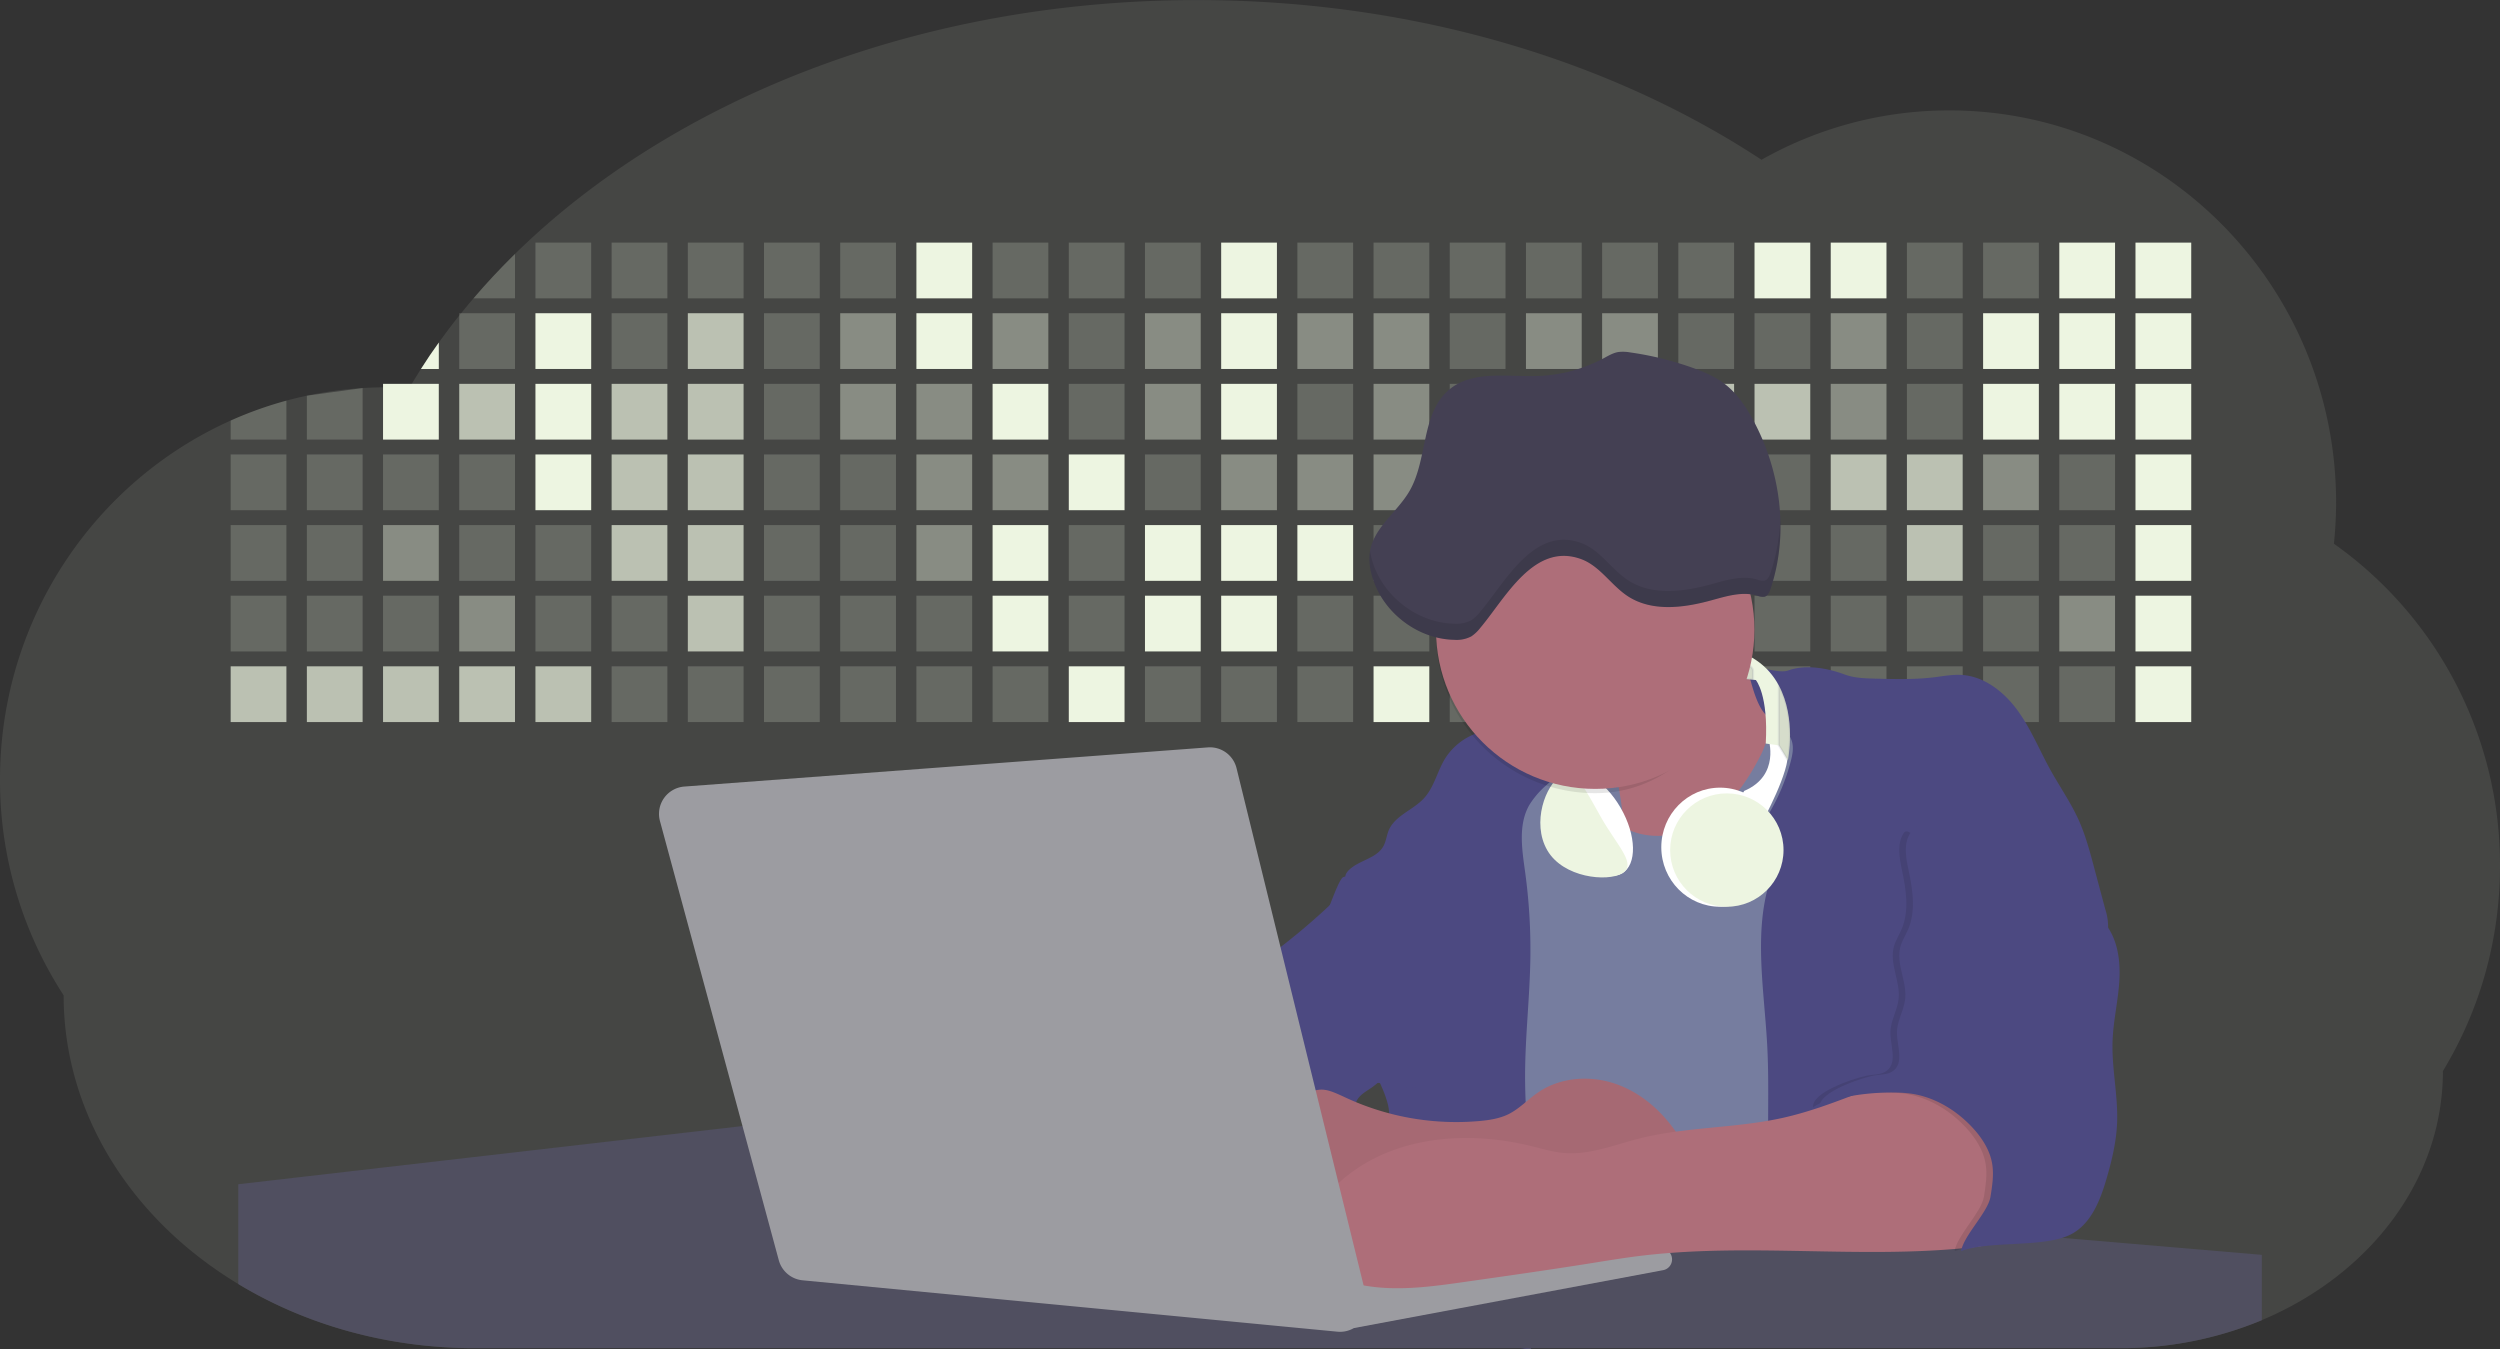 <svg id="aa7bae02-e79e-4d6b-a496-aba15f39787c" data-name="Layer 1" xmlns="http://www.w3.org/2000/svg" width="1144" height="617.32" viewBox="0 0 1144 617.32"><rect x="0" y="0" width="1144" height="617.32" fill="#333333" stroke="none"/><title>developer activity</title><path d="M1172,537.57a181.92,181.92,0,0,1-6.85,49.6,180.06,180.06,0,0,1-19.27,44.28c0,50.1-33.82,93.4-82.91,114a167.3,167.3,0,0,1-64.73,12.8H245.17c-40.25,0-77.55-10.86-108.14-29.36A185.76,185.76,0,0,1,112.2,711c-34-29.22-55.08-69.6-55.08-114.2A180.5,180.5,0,0,1,28,498.08c0-73.36,43.39-136.44,105.55-164.29a174.52,174.52,0,0,1,25.51-9.12q4.63-1.26,9.36-2.26a175.39,175.39,0,0,1,25.51-3.5q4.65-.29,9.35-.33H205c3.46,0,6.89.12,10.3.32l1.12-1.9q2.06-3.44,4.22-6.81,3.9-6.14,8.18-12.1,4.48-6.29,9.35-12.38l.83-1q2.76-3.44,5.64-6.8,9-10.49,19-20.35c72.11-70.68,185.08-116.18,312.08-116.18,98.82,0,189.15,27.55,258.34,73.07A174.18,174.18,0,0,1,920,191.86c97.74,0,177,80.37,177,179.51a184.9,184.9,0,0,1-1,18.78A180,180,0,0,1,1172,537.57Z" transform="translate(-28 -141.34)" fill="#edf5e1" opacity="0.1"/><path d="M263.66,257.52v20.35h-19Q253.59,267.39,263.66,257.52Z" transform="translate(-28 -141.34)" fill="#edf5e1" opacity="0.2"/><rect x="245.02" y="111.02" width="25.51" height="25.51" fill="#edf5e1" opacity="0.2"/><rect x="279.88" y="111.02" width="25.51" height="25.51" fill="#edf5e1" opacity="0.2"/><rect x="314.75" y="111.02" width="25.51" height="25.51" fill="#edf5e1" opacity="0.2"/><rect x="349.61" y="111.02" width="25.51" height="25.51" fill="#edf5e1" opacity="0.2"/><rect x="384.48" y="111.02" width="25.51" height="25.51" fill="#edf5e1" opacity="0.2"/><rect x="419.35" y="111.02" width="25.51" height="25.51" fill="#edf5e1"/><rect x="454.21" y="111.02" width="25.51" height="25.51" fill="#edf5e1" opacity="0.2"/><rect x="489.08" y="111.02" width="25.51" height="25.51" fill="#edf5e1" opacity="0.2"/><rect x="523.94" y="111.02" width="25.51" height="25.51" fill="#edf5e1" opacity="0.2"/><rect x="558.81" y="111.02" width="25.51" height="25.51" fill="#edf5e1"/><rect x="593.68" y="111.02" width="25.51" height="25.51" fill="#edf5e1" opacity="0.2"/><rect x="628.54" y="111.02" width="25.51" height="25.51" fill="#edf5e1" opacity="0.2"/><rect x="663.41" y="111.02" width="25.51" height="25.51" fill="#edf5e1" opacity="0.2"/><rect x="698.28" y="111.02" width="25.51" height="25.51" fill="#edf5e1" opacity="0.2"/><rect x="733.14" y="111.02" width="25.51" height="25.51" fill="#edf5e1" opacity="0.2"/><rect x="768.01" y="111.02" width="25.51" height="25.51" fill="#edf5e1" opacity="0.2"/><rect x="802.87" y="111.02" width="25.51" height="25.51" fill="#edf5e1"/><rect x="837.74" y="111.02" width="25.51" height="25.51" fill="#edf5e1"/><rect x="872.61" y="111.02" width="25.51" height="25.51" fill="#edf5e1" opacity="0.2"/><rect x="907.47" y="111.02" width="25.51" height="25.51" fill="#edf5e1" opacity="0.2"/><rect x="942.34" y="111.02" width="25.51" height="25.51" fill="#edf5e1"/><rect x="977.2" y="111.02" width="25.51" height="25.51" fill="#edf5e1"/><path d="M228.8,298.08v12.1h-8.18Q224.52,304,228.8,298.08Z" transform="translate(-28 -141.34)" fill="#edf5e1"/><rect x="210.15" y="143.33" width="25.51" height="25.51" fill="#edf5e1" opacity="0.2"/><rect x="245.02" y="143.33" width="25.51" height="25.51" fill="#edf5e1"/><rect x="279.88" y="143.33" width="25.51" height="25.51" fill="#edf5e1" opacity="0.2"/><rect x="314.75" y="143.33" width="25.51" height="25.51" fill="#edf5e1" opacity="0.7"/><rect x="349.61" y="143.33" width="25.51" height="25.51" fill="#edf5e1" opacity="0.2"/><rect x="384.48" y="143.33" width="25.51" height="25.51" fill="#edf5e1" opacity="0.4"/><rect x="419.35" y="143.33" width="25.51" height="25.51" fill="#edf5e1"/><rect x="454.21" y="143.33" width="25.51" height="25.51" fill="#edf5e1" opacity="0.4"/><rect x="489.08" y="143.33" width="25.51" height="25.51" fill="#edf5e1" opacity="0.2"/><rect x="523.94" y="143.33" width="25.51" height="25.51" fill="#edf5e1" opacity="0.4"/><rect x="558.81" y="143.33" width="25.51" height="25.51" fill="#edf5e1"/><rect x="593.68" y="143.33" width="25.51" height="25.51" fill="#edf5e1" opacity="0.4"/><rect x="628.54" y="143.33" width="25.51" height="25.51" fill="#edf5e1" opacity="0.4"/><rect x="663.41" y="143.33" width="25.51" height="25.51" fill="#edf5e1" opacity="0.2"/><rect x="698.28" y="143.33" width="25.51" height="25.51" fill="#edf5e1" opacity="0.4"/><rect x="733.14" y="143.33" width="25.51" height="25.51" fill="#edf5e1" opacity="0.4"/><rect x="768.01" y="143.33" width="25.51" height="25.51" fill="#edf5e1" opacity="0.2"/><rect x="802.87" y="143.33" width="25.51" height="25.51" fill="#edf5e1" opacity="0.2"/><rect x="837.74" y="143.33" width="25.51" height="25.51" fill="#edf5e1" opacity="0.4"/><rect x="872.61" y="143.33" width="25.51" height="25.51" fill="#edf5e1" opacity="0.2"/><rect x="907.47" y="143.33" width="25.51" height="25.51" fill="#edf5e1"/><rect x="942.34" y="143.33" width="25.51" height="25.51" fill="#edf5e1"/><rect x="977.2" y="143.33" width="25.51" height="25.51" fill="#edf5e1"/><path d="M159.06,324.67V342.5H133.55v-8.71A174.52,174.52,0,0,1,159.06,324.67Z" transform="translate(-28 -141.34)" fill="#edf5e1" opacity="0.2"/><polygon points="165.93 177.57 165.93 201.16 140.42 201.16 140.42 181.07 165.93 177.57" fill="#edf5e1" opacity="0.2"/><rect x="175.28" y="175.65" width="25.51" height="25.51" fill="#edf5e1"/><rect x="210.15" y="175.65" width="25.51" height="25.51" fill="#edf5e1" opacity="0.7"/><rect x="245.02" y="175.65" width="25.51" height="25.51" fill="#edf5e1"/><rect x="279.88" y="175.65" width="25.51" height="25.51" fill="#edf5e1" opacity="0.7"/><rect x="314.75" y="175.65" width="25.51" height="25.51" fill="#edf5e1" opacity="0.7"/><rect x="349.61" y="175.65" width="25.51" height="25.51" fill="#edf5e1" opacity="0.2"/><rect x="384.48" y="175.65" width="25.51" height="25.51" fill="#edf5e1" opacity="0.4"/><rect x="419.35" y="175.65" width="25.51" height="25.51" fill="#edf5e1" opacity="0.4"/><rect x="454.21" y="175.65" width="25.51" height="25.51" fill="#edf5e1"/><rect x="489.08" y="175.65" width="25.51" height="25.51" fill="#edf5e1" opacity="0.2"/><rect x="523.94" y="175.65" width="25.51" height="25.51" fill="#edf5e1" opacity="0.4"/><rect x="558.81" y="175.65" width="25.51" height="25.51" fill="#edf5e1"/><rect x="593.68" y="175.65" width="25.51" height="25.51" fill="#edf5e1" opacity="0.2"/><rect x="628.54" y="175.65" width="25.51" height="25.51" fill="#edf5e1" opacity="0.4"/><rect x="663.41" y="175.65" width="25.51" height="25.51" fill="#edf5e1" opacity="0.2"/><rect x="698.28" y="175.65" width="25.51" height="25.51" fill="#edf5e1"/><rect x="733.14" y="175.65" width="25.51" height="25.51" fill="#edf5e1" opacity="0.2"/><rect x="768.01" y="175.65" width="25.51" height="25.51" fill="#edf5e1" opacity="0.7"/><rect x="802.87" y="175.65" width="25.51" height="25.51" fill="#edf5e1" opacity="0.7"/><rect x="837.74" y="175.65" width="25.51" height="25.51" fill="#edf5e1" opacity="0.4"/><rect x="872.61" y="175.65" width="25.51" height="25.51" fill="#edf5e1" opacity="0.2"/><rect x="907.47" y="175.65" width="25.51" height="25.51" fill="#edf5e1"/><rect x="942.34" y="175.65" width="25.51" height="25.51" fill="#edf5e1"/><rect x="977.2" y="175.65" width="25.51" height="25.51" fill="#edf5e1"/><rect x="105.55" y="207.96" width="25.51" height="25.51" fill="#edf5e1" opacity="0.2"/><rect x="140.42" y="207.96" width="25.51" height="25.51" fill="#edf5e1" opacity="0.2"/><rect x="175.28" y="207.96" width="25.51" height="25.51" fill="#edf5e1" opacity="0.2"/><rect x="210.15" y="207.96" width="25.51" height="25.51" fill="#edf5e1" opacity="0.2"/><rect x="245.02" y="207.96" width="25.51" height="25.51" fill="#edf5e1"/><rect x="279.88" y="207.96" width="25.51" height="25.51" fill="#edf5e1" opacity="0.7"/><rect x="314.75" y="207.96" width="25.51" height="25.51" fill="#edf5e1" opacity="0.7"/><rect x="349.61" y="207.96" width="25.51" height="25.51" fill="#edf5e1" opacity="0.2"/><rect x="384.48" y="207.96" width="25.51" height="25.51" fill="#edf5e1" opacity="0.2"/><rect x="419.35" y="207.96" width="25.51" height="25.51" fill="#edf5e1" opacity="0.4"/><rect x="454.21" y="207.96" width="25.51" height="25.51" fill="#edf5e1" opacity="0.4"/><rect x="489.08" y="207.96" width="25.51" height="25.51" fill="#edf5e1"/><rect x="523.94" y="207.96" width="25.51" height="25.51" fill="#edf5e1" opacity="0.2"/><rect x="558.81" y="207.96" width="25.51" height="25.51" fill="#edf5e1" opacity="0.4"/><rect x="593.68" y="207.96" width="25.51" height="25.51" fill="#edf5e1" opacity="0.4"/><rect x="628.54" y="207.96" width="25.51" height="25.51" fill="#edf5e1" opacity="0.4"/><rect x="663.41" y="207.96" width="25.51" height="25.51" fill="#edf5e1" opacity="0.4"/><rect x="698.28" y="207.96" width="25.51" height="25.51" fill="#edf5e1" opacity="0.2"/><rect x="733.14" y="207.96" width="25.51" height="25.51" fill="#edf5e1" opacity="0.2"/><rect x="768.01" y="207.96" width="25.51" height="25.51" fill="#edf5e1" opacity="0.2"/><rect x="802.87" y="207.96" width="25.51" height="25.51" fill="#edf5e1" opacity="0.2"/><rect x="837.74" y="207.96" width="25.51" height="25.51" fill="#edf5e1" opacity="0.7"/><rect x="872.61" y="207.96" width="25.51" height="25.51" fill="#edf5e1" opacity="0.7"/><rect x="907.47" y="207.96" width="25.51" height="25.51" fill="#edf5e1" opacity="0.4"/><rect x="942.34" y="207.96" width="25.51" height="25.51" fill="#edf5e1" opacity="0.2"/><rect x="977.2" y="207.96" width="25.51" height="25.51" fill="#edf5e1"/><rect x="105.55" y="240.28" width="25.51" height="25.51" fill="#edf5e1" opacity="0.2"/><rect x="140.42" y="240.28" width="25.51" height="25.51" fill="#edf5e1" opacity="0.2"/><rect x="175.28" y="240.28" width="25.51" height="25.51" fill="#edf5e1" opacity="0.4"/><rect x="210.15" y="240.28" width="25.51" height="25.51" fill="#edf5e1" opacity="0.2"/><rect x="245.02" y="240.28" width="25.51" height="25.51" fill="#edf5e1" opacity="0.2"/><rect x="279.88" y="240.28" width="25.51" height="25.51" fill="#edf5e1" opacity="0.7"/><rect x="314.75" y="240.28" width="25.51" height="25.51" fill="#edf5e1" opacity="0.7"/><rect x="349.61" y="240.28" width="25.51" height="25.51" fill="#edf5e1" opacity="0.2"/><rect x="384.48" y="240.28" width="25.51" height="25.51" fill="#edf5e1" opacity="0.2"/><rect x="419.35" y="240.28" width="25.51" height="25.51" fill="#edf5e1" opacity="0.4"/><rect x="454.21" y="240.28" width="25.51" height="25.51" fill="#edf5e1"/><rect x="489.08" y="240.28" width="25.51" height="25.51" fill="#edf5e1" opacity="0.2"/><rect x="523.94" y="240.28" width="25.51" height="25.51" fill="#edf5e1"/><rect x="558.81" y="240.28" width="25.51" height="25.51" fill="#edf5e1"/><rect x="593.68" y="240.28" width="25.51" height="25.51" fill="#edf5e1"/><rect x="628.54" y="240.28" width="25.51" height="25.51" fill="#edf5e1" opacity="0.2"/><rect x="663.41" y="240.28" width="25.51" height="25.51" fill="#edf5e1"/><rect x="698.28" y="240.28" width="25.51" height="25.51" fill="#edf5e1" opacity="0.2"/><rect x="733.14" y="240.28" width="25.51" height="25.51" fill="#edf5e1" opacity="0.2"/><rect x="768.01" y="240.28" width="25.51" height="25.51" fill="#edf5e1" opacity="0.2"/><rect x="802.87" y="240.28" width="25.51" height="25.51" fill="#edf5e1" opacity="0.2"/><rect x="837.74" y="240.28" width="25.51" height="25.51" fill="#edf5e1" opacity="0.2"/><rect x="872.61" y="240.28" width="25.51" height="25.51" fill="#edf5e1" opacity="0.7"/><rect x="907.47" y="240.28" width="25.51" height="25.51" fill="#edf5e1" opacity="0.2"/><rect x="942.34" y="240.28" width="25.51" height="25.51" fill="#edf5e1" opacity="0.2"/><rect x="977.2" y="240.28" width="25.51" height="25.51" fill="#edf5e1"/><rect x="105.55" y="272.59" width="25.51" height="25.51" fill="#edf5e1" opacity="0.2"/><rect x="140.42" y="272.59" width="25.51" height="25.51" fill="#edf5e1" opacity="0.2"/><rect x="175.28" y="272.59" width="25.51" height="25.51" fill="#edf5e1" opacity="0.2"/><rect x="210.15" y="272.59" width="25.51" height="25.51" fill="#edf5e1" opacity="0.4"/><rect x="245.02" y="272.59" width="25.51" height="25.51" fill="#edf5e1" opacity="0.2"/><rect x="279.88" y="272.59" width="25.51" height="25.51" fill="#edf5e1" opacity="0.2"/><rect x="314.75" y="272.59" width="25.51" height="25.51" fill="#edf5e1" opacity="0.7"/><rect x="349.61" y="272.59" width="25.51" height="25.51" fill="#edf5e1" opacity="0.2"/><rect x="384.48" y="272.59" width="25.51" height="25.51" fill="#edf5e1" opacity="0.2"/><rect x="419.35" y="272.59" width="25.51" height="25.51" fill="#edf5e1" opacity="0.2"/><rect x="454.21" y="272.59" width="25.51" height="25.51" fill="#edf5e1"/><rect x="489.08" y="272.59" width="25.51" height="25.51" fill="#edf5e1" opacity="0.2"/><rect x="523.94" y="272.59" width="25.51" height="25.51" fill="#edf5e1"/><rect x="558.81" y="272.59" width="25.51" height="25.51" fill="#edf5e1"/><rect x="593.68" y="272.59" width="25.51" height="25.51" fill="#edf5e1" opacity="0.2"/><rect x="628.54" y="272.59" width="25.51" height="25.51" fill="#edf5e1" opacity="0.2"/><rect x="663.41" y="272.59" width="25.51" height="25.51" fill="#edf5e1" opacity="0.2"/><rect x="698.28" y="272.59" width="25.51" height="25.51" fill="#edf5e1" opacity="0.2"/><rect x="733.14" y="272.59" width="25.51" height="25.51" fill="#edf5e1" opacity="0.2"/><rect x="768.01" y="272.59" width="25.51" height="25.51" fill="#edf5e1" opacity="0.2"/><rect x="802.87" y="272.59" width="25.51" height="25.51" fill="#edf5e1" opacity="0.2"/><rect x="837.74" y="272.59" width="25.51" height="25.51" fill="#edf5e1" opacity="0.2"/><rect x="872.61" y="272.59" width="25.51" height="25.51" fill="#edf5e1" opacity="0.2"/><rect x="907.47" y="272.59" width="25.51" height="25.51" fill="#edf5e1" opacity="0.2"/><rect x="942.34" y="272.59" width="25.51" height="25.51" fill="#edf5e1" opacity="0.4"/><rect x="977.2" y="272.59" width="25.51" height="25.51" fill="#edf5e1"/><rect x="105.55" y="304.91" width="25.51" height="25.51" fill="#edf5e1" opacity="0.7"/><rect x="140.42" y="304.91" width="25.51" height="25.51" fill="#edf5e1" opacity="0.7"/><rect x="175.28" y="304.91" width="25.51" height="25.51" fill="#edf5e1" opacity="0.7"/><rect x="210.15" y="304.91" width="25.51" height="25.51" fill="#edf5e1" opacity="0.7"/><rect x="245.02" y="304.91" width="25.51" height="25.51" fill="#edf5e1" opacity="0.7"/><rect x="279.88" y="304.91" width="25.51" height="25.51" fill="#edf5e1" opacity="0.2"/><rect x="314.75" y="304.91" width="25.51" height="25.51" fill="#edf5e1" opacity="0.2"/><rect x="349.61" y="304.91" width="25.51" height="25.51" fill="#edf5e1" opacity="0.2"/><rect x="384.48" y="304.91" width="25.51" height="25.51" fill="#edf5e1" opacity="0.2"/><rect x="419.35" y="304.91" width="25.51" height="25.51" fill="#edf5e1" opacity="0.2"/><rect x="454.21" y="304.91" width="25.51" height="25.51" fill="#edf5e1" opacity="0.2"/><rect x="489.08" y="304.91" width="25.51" height="25.51" fill="#edf5e1"/><rect x="523.94" y="304.91" width="25.51" height="25.51" fill="#edf5e1" opacity="0.2"/><rect x="558.81" y="304.91" width="25.51" height="25.51" fill="#edf5e1" opacity="0.2"/><rect x="593.68" y="304.91" width="25.51" height="25.51" fill="#edf5e1" opacity="0.2"/><rect x="628.54" y="304.91" width="25.51" height="25.51" fill="#edf5e1"/><rect x="663.41" y="304.91" width="25.51" height="25.51" fill="#edf5e1" opacity="0.2"/><rect x="698.28" y="304.91" width="25.51" height="25.51" fill="#edf5e1" opacity="0.2"/><rect x="733.14" y="304.91" width="25.51" height="25.51" fill="#edf5e1" opacity="0.2"/><rect x="768.01" y="304.91" width="25.51" height="25.51" fill="#edf5e1" opacity="0.2"/><rect x="802.87" y="304.91" width="25.51" height="25.51" fill="#edf5e1" opacity="0.2"/><rect x="837.74" y="304.91" width="25.51" height="25.51" fill="#edf5e1" opacity="0.2"/><rect x="872.61" y="304.91" width="25.51" height="25.51" fill="#edf5e1" opacity="0.2"/><rect x="907.47" y="304.91" width="25.51" height="25.51" fill="#edf5e1" opacity="0.2"/><rect x="942.34" y="304.91" width="25.51" height="25.51" fill="#edf5e1" opacity="0.2"/><rect x="977.2" y="304.91" width="25.51" height="25.51" fill="#edf5e1"/><circle cx="734.52" cy="363.89" r="34.87" fill="#767d9f"/><path d="M760.71,460.87q5.22,22.78,8.86,45.9c.73,4.58,1.38,9.41-.28,13.74-1.39,3.61-4.22,6.43-6.44,9.59s-3.9,7.21-2.55,10.83,5.29,5.6,9.05,6.62c10.76,2.9,22.23.79,32.94-2.35a53.29,53.29,0,0,0,13.81-5.72c4.54-2.88,8.26-6.88,11.68-11,15.61-18.93,25.83-41.65,35.45-64.23a39.12,39.12,0,0,1-33.11-13.34c-3.94-4.63-6.83-11.08-4.61-16.74-6.51,3.57-14.24,3.81-21.25,6.25a75.49,75.49,0,0,0-12.5,6.15q-7.18,4.15-14.28,8.46C772.07,458.29,767,461.19,760.71,460.87Z" transform="translate(-28 -141.34)" fill="#ae6e79"/><path d="M833.64,487.05c-6.11,11.89-14.06,23.32-25.41,30.4s-26.63,9-38,2c-5.6-3.42-9.84-8.62-14.73-13s-11-8.13-17.57-7.56c-7.24.63-12.91,6.28-17.76,11.69-7.36,8.22-14.47,16.79-19.68,26.52-10,18.7-12.37,40.56-11.93,61.76s3.51,42.29,3.58,63.49c.1,26.08-4.32,51.95-8.79,77.64,41.1-5.06,82.25,6,123.44,10.19,26.36,2.71,52.92,2.65,79.42,2.58,4.66,0,9.62-.12,13.5-2.7a18.2,18.2,0,0,0,5.59-6.64c3.66-6.75,5.13-14.45,6.15-22.06,2.59-19.22,2.67-38.68,2.74-58.08.18-47,.35-94.17-5.62-140.8-1.47-11.47-3.35-23-7.75-33.73s-11.58-20.6-21.62-26.35c-6.45-3.7-21.4-10.14-29-6.41C841.67,460.15,837.73,479.09,833.64,487.05Z" transform="translate(-28 -141.34)" fill="#767d9f"/><path d="M836.68,619.77c-1.55-29-7.86-59.95,5.57-85.69,3.3-6.32-8.54-14.21-4.88-20.33a92.08,92.08,0,0,0,10.06-23.93c.76-2.89,1.37-5.95.65-8.85-1.33-5.29-6.56-8.44-11-11.66-4.9-3.56-7.42-14.41-9-20.28s12.57,1.2,18.26-.89c7.9-2.89,17.94-1.07,25.82,1.86,4.4,1.62,9.18,1.76,13.87,1.88,9.11.24,18.25.47,27.29-.65,4.06-.51,8.13-1.28,12.21-1.05,10.41.59,19.46,7.71,25.62,16.13s10.08,18.23,15.13,27.35c4.21,7.6,9.23,14.78,12.82,22.69,3.18,7,5.19,14.52,7.18,22l5.13,19.19a25.58,25.58,0,0,1,1.26,8.51c-.26,3.07-1.62,5.93-3,8.66A164.12,164.12,0,0,1,971,603.2c-10.79,13.23-23.89,25.16-30.3,41-2.5,6.17-3.89,12.73-5.16,19.27a707.94,707.94,0,0,0-10.9,79.15,174.2,174.2,0,0,0-36.52-12.21,177.61,177.61,0,0,0-19-3c-5.59-.58-12.8.52-18.12-1-8.9-2.53-9.88-17.58-11.23-25.46-2.16-12.55-2.59-25.32-2.67-38C837,648.53,837.45,634.14,836.68,619.77Z" transform="translate(-28 -141.34)" fill="#4c4981"/><path d="M641.23,565.54c4.21,24,8.85,48.07,18,70.62-.23.22-.46.42-.69.62-.81.69-1.65,1.34-2.53,2-2.05,1.44-4.3,2.66-6,4.54a8,8,0,0,0-1.5,2.45,5.48,5.48,0,0,0,0,4.47c-4.77,2.11-10.31,1.46-15.66,1.26-4.61-.17-9.08,0-12.78,2.53-5.14,3.54-6.69,10.34-7.52,16.52q-.46,3.38-.79,6.77-.32,3.15-.52,6.32a188.61,188.61,0,0,0-.19,21q.08,1.92.21,3.84c-16.34-.39-31.23-8.91-45.32-17.19-3.22-1.89-6.54-3.88-8.63-7A15.8,15.8,0,0,1,555,674c0-.51.09-1,.16-1.52a41.58,41.58,0,0,1,2.29-8.68,107.2,107.2,0,0,1,19.19-32.65c3.58-4.18,7.61-8.27,9.28-13.52.73-2.29,1-4.72,1.74-7,3.32-9.88,15.3-14.55,19.4-24.14,1-2.29,1.46-4.8,2.7-7a17.63,17.63,0,0,1,4.25-4.75c.73-.61,1.49-1.2,2.24-1.79q10.54-8.26,20.31-17.45,1.82-1.71,3.6-3.46A59.48,59.48,0,0,0,641.23,565.54Z" transform="translate(-28 -141.34)" fill="#4c4981"/><path d="M742,494.56c-1.44,1.52-3,2.95-4.53,4.37l-.41.37-1.62,1.5a39,39,0,0,0-7.55,8.79l-.17.28c-5.1,9.13-3.21,20.37-1.79,30.74a261.55,261.55,0,0,1,2.37,39c-.26,18-2.38,35.88-2.42,53.86,0,4.08.09,8.15.27,12.23.29,6.63.79,13.25,1.39,19.87.65,7.26,1.43,14.51,2.16,21.76.58,5.61,1.13,11.21,1.59,16.81.23,2.9.45,5.79.63,8.69.21,3.4.38,6.81.48,10.21h0c.07,2.16.11,4.31.11,6.47,0,1.23,0,2.45,0,3.67q0,3.51-.19,7-.2,4.49-.61,9c-.31,3.27-.86,6.84-3.16,9.14-.14.14-.29.27-.44.4l-3.24-.4a332.72,332.72,0,0,0-67.3-1.2c.49-3.38.94-6.75,1.38-10.14.2-1.6.4-3.21.59-4.82q.33-2.76.63-5.52c.23-2,.44-4,.64-6q.78-7.73,1.37-15.47.87-11.29,1.32-22.62.22-5.41.34-10.83.17-6.72.16-13.45,0-6.54-.11-13.1c0-1.44-.06-2.88-.18-4.31a27.35,27.35,0,0,0-.53-3.83,49.87,49.87,0,0,0-3-8.48c-.22-.52-.43-1-.64-1.55-.12-.27-.23-.55-.34-.82,5.76-5.13,9.86-12,13.8-18.76,6.39-10.89,12.93-22.26,14-34.84s-5.18-26.71-17.2-30.55c-3.27-1-6.73-1.28-10.1-1.87-3.18-.56-9.81-1.83-13.49-4.11q-3,3.08-6,6.05a22.15,22.15,0,0,1,2.17-8.71l1.42.07a2.71,2.71,0,0,1-.16-1c0-1.07.74-2.28,2.32-3.62,4.71-4,12.12-4.89,15.09-10.3,1.24-2.25,1.45-4.93,2.45-7.29,2.87-6.73,11.11-9.21,16.07-14.59s6.2-13,10.21-19a28.62,28.62,0,0,1,12-10c.4-.19.81-.38,1.22-.55,8.3-3.55,18.16-4.36,26.76-4.34,3.34,0,12,.1,16.24,1.79a5.32,5.32,0,0,1,1.85,1.13C752.37,480.61,745.34,491,742,494.56Z" transform="translate(-28 -141.34)" fill="#4c4981"/><path d="M642.72,542.69a60.88,60.88,0,0,1,46.74,4.87c7.2,4,13.66,9.58,17.62,16.78,5.95,10.8,5.69,23.82,5.27,36.15-.21,6.17-.48,12.56-3.2,18.1C706,625,700.06,629.4,694,633a42.24,42.24,0,0,1-12.32,5.33c-6.72,1.46-13.7.22-20.47-1-7.36-1.36-15.26-3-20.37-8.48-3-3.18-4.64-7.31-6.26-11.35q-3.49-8.75-7-17.48c-4.05-10.11-5.42-18.52-.07-28.37,2.43-4.49,5.4-8.69,7.8-13.21C636.51,556.14,640.81,543.28,642.72,542.69Z" transform="translate(-28 -141.34)" fill="#4c4981"/><path d="M1063,715.56v29.9a167.3,167.3,0,0,1-64.73,12.8H728.58c-.14.14-.29.27-.44.4l-3.24-.4H245.17c-40.25,0-77.55-10.86-108.14-29.36V683.25l230.72-26.63.18,0L502.29,668l34.77,3,18.06,1.53,37.38,3.17,19.23,1.63,28,2.38,3.94.33,20.18,1.71L691.23,684l38.5,3.26,64.18,5.45,45.15,3.83,74.14,6.29,14.1,1.19,1.52.13,1.32.11,18.62,1.58,20.44,1.74,2.37.2Z" transform="translate(-28 -141.34)" fill="#504f60"/><polygon points="764 573.12 474.86 523.77 463.65 580.46 596.19 596.33 637 601.44 749.26 579.33 764 573.12" fill="#9c9ca1"/><path d="M642.33,739.94l144.86-27.23a5,5,0,0,1,5.94,4.93h0a5,5,0,0,1-4.09,4.93L647.57,749.06Z" transform="translate(-28 -141.34)" fill="#9c9ca1"/><path d="M705.17,654.31c4.51-.42,9.08-1.13,13.14-3.13,5-2.49,8.89-6.78,13.52-9.94,10.18-7,23.8-7.94,35.47-3.92s21.41,12.63,28.23,22.91c4.53,6.85,7.93,15.59,4.73,23.15a30.51,30.51,0,0,1-4.12,6.44l-8.34,10.9a29,29,0,0,1-5.66,6.09c-3.12,2.27-7,3.2-10.82,3.76-10.15,1.48-20.48.64-30.71,1.32-17.57,1.17-34.73,6.83-52.34,6.64-10.12-.11-20.11-2.15-30-4.19l-43.77-9c-7.62-1.56-16.23-3.84-19.82-10.75-1.61-3.11-1.91-6.71-2.1-10.21-.52-9.64,0-20.36,6.68-27.31,6.28-6.52,16.21-8.58,23.71-13.4,9.18-5.91,12.21-4,21.89.44A120,120,0,0,0,705.17,654.31Z" transform="translate(-28 -141.34)" fill="#ae6e79"/><path d="M705.17,654.31c4.51-.42,9.08-1.13,13.14-3.13,5-2.49,8.89-6.78,13.52-9.94,10.18-7,23.8-7.94,35.47-3.92s21.41,12.63,28.23,22.91c4.53,6.85,7.93,15.59,4.73,23.15a30.51,30.51,0,0,1-4.12,6.44l-8.34,10.9a29,29,0,0,1-5.66,6.09c-3.12,2.27-7,3.2-10.82,3.76-10.15,1.48-20.48.64-30.71,1.32-17.57,1.17-34.73,6.83-52.34,6.64-10.12-.11-20.11-2.15-30-4.19l-43.77-9c-7.62-1.56-16.23-3.84-19.82-10.75-1.61-3.11-1.91-6.71-2.1-10.21-.52-9.64,0-20.36,6.68-27.31,6.28-6.52,16.21-8.58,23.71-13.4,9.18-5.91,12.21-4,21.89.44A120,120,0,0,0,705.17,654.31Z" transform="translate(-28 -141.34)" opacity="0.05"/><path d="M880.94,640.6c-12.28,4.75-24.63,9.52-37.49,12.35-21.56,4.75-44.12,4-65.51,9.43-11.3,2.88-22.53,7.52-34.14,6.58-5.19-.42-10.2-2-15.25-3.2-28.37-7-60.62-4.73-83.66,13.27-7.88,6.15-14.33,13.82-20.18,22a14.7,14.7,0,0,0,5.91,21.88A86.62,86.62,0,0,0,659,730.48c13.13,1.16,26.32-.7,39.38-2.56,19.38-2.75,38.77-5.51,58.1-8.6,6.94-1.11,13.88-2.26,20.86-3.14,50.23-6.35,101.37,1.37,151.73-3.93,5.09-.54,10.27-1.24,14.9-3.41,11.72-5.5,17.52-20,15.1-32.74s-11.76-23.33-23-29.83c-9.42-5.47-19.58-7.68-30.07-10C896.26,634,890.32,637,880.94,640.6Z" transform="translate(-28 -141.34)" fill="#ae6e79"/><path d="M988.67,564.44c5.54,7.26,6.72,17,6.12,26.09s-2.76,18.08-3.08,27.21c-.44,12.52,2.58,25,2.07,37.48-.36,8.73-2.43,17.29-4.88,25.67-2.89,9.89-7.07,20.52-16.2,25.27-12.12,6.31-37.54,2.76-50.29,7.7,1.16-7.23,12.28-17.7,13.44-24.93.8-5,1.61-10.14.75-15.15-1.1-6.39-4.85-12.06-9.3-16.78-7.08-7.51-16.32-13.16-26.47-15s-35-.33-43.12,6.08c-1-6.62,17.6-13,24.14-14.43,3.26-.73,7-.32,9.61-2.39,5-3.92,1.37-11.73,1.61-18,.19-5,3.11-9.58,3.7-14.58,1-8-4.22-16.15-2.17-24,.76-2.9,2.45-5.45,3.62-8.21,3.56-8.45,2-18.09.1-27.07-1.18-5.64-2.33-12,.81-16.81,2.91-4.49,11.17,11.5,16.46,10.76,17.47-2.45,33.28-15.4,47.39-4.8,7.19,5.4,8.13,11,11,18.71C976.77,554.6,984,558.36,988.67,564.44Z" transform="translate(-28 -141.34)" opacity="0.1"/><path d="M991.67,564.44c5.54,7.26,6.72,17,6.12,26.09s-2.76,18.08-3.08,27.21c-.44,12.52,2.58,25,2.07,37.48-.36,8.73-2.43,17.29-4.88,25.67-2.89,9.89-7.07,20.52-16.2,25.27-12.12,6.31-37.54,2.76-50.29,7.7,1.16-7.23,12.28-17.7,13.44-24.93.8-5,1.61-10.14.75-15.15-1.1-6.39-4.85-12.06-9.3-16.78-7.08-7.51-16.32-13.16-26.47-15s-35-.33-43.12,6.08c-1-6.62,17.6-13,24.14-14.43,3.26-.73,7-.32,9.61-2.39,5-3.92,1.37-11.73,1.61-18,.19-5,3.11-9.58,3.7-14.58,1-8-4.22-16.15-2.17-24,.76-2.9,2.45-5.45,3.62-8.21,3.56-8.45,2-18.09.1-27.07-1.18-5.64-2.33-12,.81-16.81,2.91-4.49,8.6-6.19,13.89-6.94a68.42,68.42,0,0,1,50,12.9c7.19,5.4,8.13,11,11,18.71C979.77,554.6,987,558.36,991.67,564.44Z" transform="translate(-28 -141.34)" fill="#4c4981"/><path d="M330,517.06,384.37,718a12.55,12.55,0,0,0,10.91,9.21L640,750.72a12.54,12.54,0,0,0,13.38-15.48L593.84,492.86a12.54,12.54,0,0,0-13.12-9.51L341.13,501.27A12.54,12.54,0,0,0,330,517.06Z" transform="translate(-28 -141.34)" fill="#9c9ca1"/><ellipse cx="787.11" cy="387.68" rx="26.9" ry="27.25" fill="#fff"/><path d="M837.2,479.31s5.67,16.86-11.06,23.95L824,507l10.48,10.34S847.4,493.77,846,485.4C846,485.4,844,476.9,837.2,479.31Z" transform="translate(-28 -141.34)" fill="#fff"/><circle cx="790.2" cy="388.99" r="25.94" fill="#edf5e1"/><path d="M846.13,489.23l-4.12-6.8-6-.85c1.28-22.39-4.53-29.06-4.53-29.06l-1.35-.13-5.88-.57-11.06-11.48v-3.26c15.54,1.85,24.13,9.23,28.77,17.88C850.16,470.14,846.13,489.23,846.13,489.23Z" transform="translate(-28 -141.34)" fill="#edf5e1"/><path d="M830.18,448.27v4.12l-5.88-.57-11.06-11.48S830.35,444.17,830.18,448.27Z" transform="translate(-28 -141.34)" stroke="#4c4981" stroke-miterlimit="10" opacity="0.1"/><path d="M846.13,489.23l-4.12-6.8V455C850.16,470.14,846.13,489.23,846.13,489.23Z" transform="translate(-28 -141.34)" stroke="#4c4981" stroke-miterlimit="10" opacity="0.1"/><ellipse cx="757.11" cy="518.2" rx="14.43" ry="26.32" transform="translate(-185.67 306.64) rotate(-30)" fill="#fff"/><path d="M761,516c7.27,12.59,16.19,21,9.29,25s-27,2-34.27-10.6-.67-30,6.23-34S753.72,503.38,761,516Z" transform="translate(-28 -141.34)" fill="#edf5e1"/><path d="M825.73,425.3c0,40.23-27.53,79-67.76,79a72.85,72.85,0,0,1,0-145.7C798.2,358.64,825.73,385.06,825.73,425.3Z" transform="translate(-28 -141.34)" opacity="0.1"/><circle cx="729.97" cy="288.15" r="72.85" fill="#ae6e79"/><path d="M751.57,397.21c8.67,3.19,13.8,12.15,21.58,17.14,11,7,25.32,5.19,37.88,1.73,7-1.91,14.32-4.24,21.21-2.12a6,6,0,0,0,3.23.46c1.5-.43,2.24-2.09,2.73-3.57,8.52-25.4,4.69-54.17-8.17-77.67-3.32-6.06-7.3-11.92-12.78-16.13-4.32-3.31-9.4-5.48-14.52-7.33a145,145,0,0,0-28.88-7.13,17.94,17.94,0,0,0-5.27-.17c-2.41.39-4.57,1.69-6.72,2.85A68.78,68.78,0,0,1,732,313.38c-14,.53-30-2.77-40.79,6.21-13,10.77-9.76,31.78-18.19,46.4-5.58,9.67-16.34,16.69-18.11,27.7a25.57,25.57,0,0,0,.63,10.07c4.12,16.94,20.52,30.06,38,30.37a14.42,14.42,0,0,0,7.76-1.59,17.55,17.55,0,0,0,4.09-3.89C716.84,415.09,729.94,389.25,751.57,397.21Z" transform="translate(-28 -141.34)" fill="#444053"/><path d="M838.2,403.48c-.49,1.48-1.23,3.14-2.73,3.57a6,6,0,0,1-3.23-.46c-6.89-2.12-14.25.21-21.2,2.12-12.57,3.46-26.92,5.31-37.88-1.73-7.79-5-12.91-14-21.59-17.14-21.63-8-34.73,17.88-46.21,31.44a17.55,17.55,0,0,1-4.09,3.89,14.42,14.42,0,0,1-7.76,1.59c-17.42-.31-33.83-13.43-38-30.37-.23-1-.43-2-.58-3,0,.09,0,.17-.05.26a25.57,25.57,0,0,0,.63,10.07c4.12,16.94,20.53,30.06,38,30.37a14.42,14.42,0,0,0,7.76-1.59,17.55,17.55,0,0,0,4.09-3.89c11.48-13.56,24.58-39.4,46.21-31.44,8.68,3.19,13.8,12.15,21.59,17.14,11,7,25.31,5.19,37.88,1.73,7-1.91,14.31-4.24,21.2-2.12a6,6,0,0,0,3.23.46c1.5-.43,2.24-2.09,2.73-3.57a90.29,90.29,0,0,0,4.48-32.26A88.8,88.8,0,0,1,838.2,403.48Z" transform="translate(-28 -141.34)" opacity="0.1"/></svg>